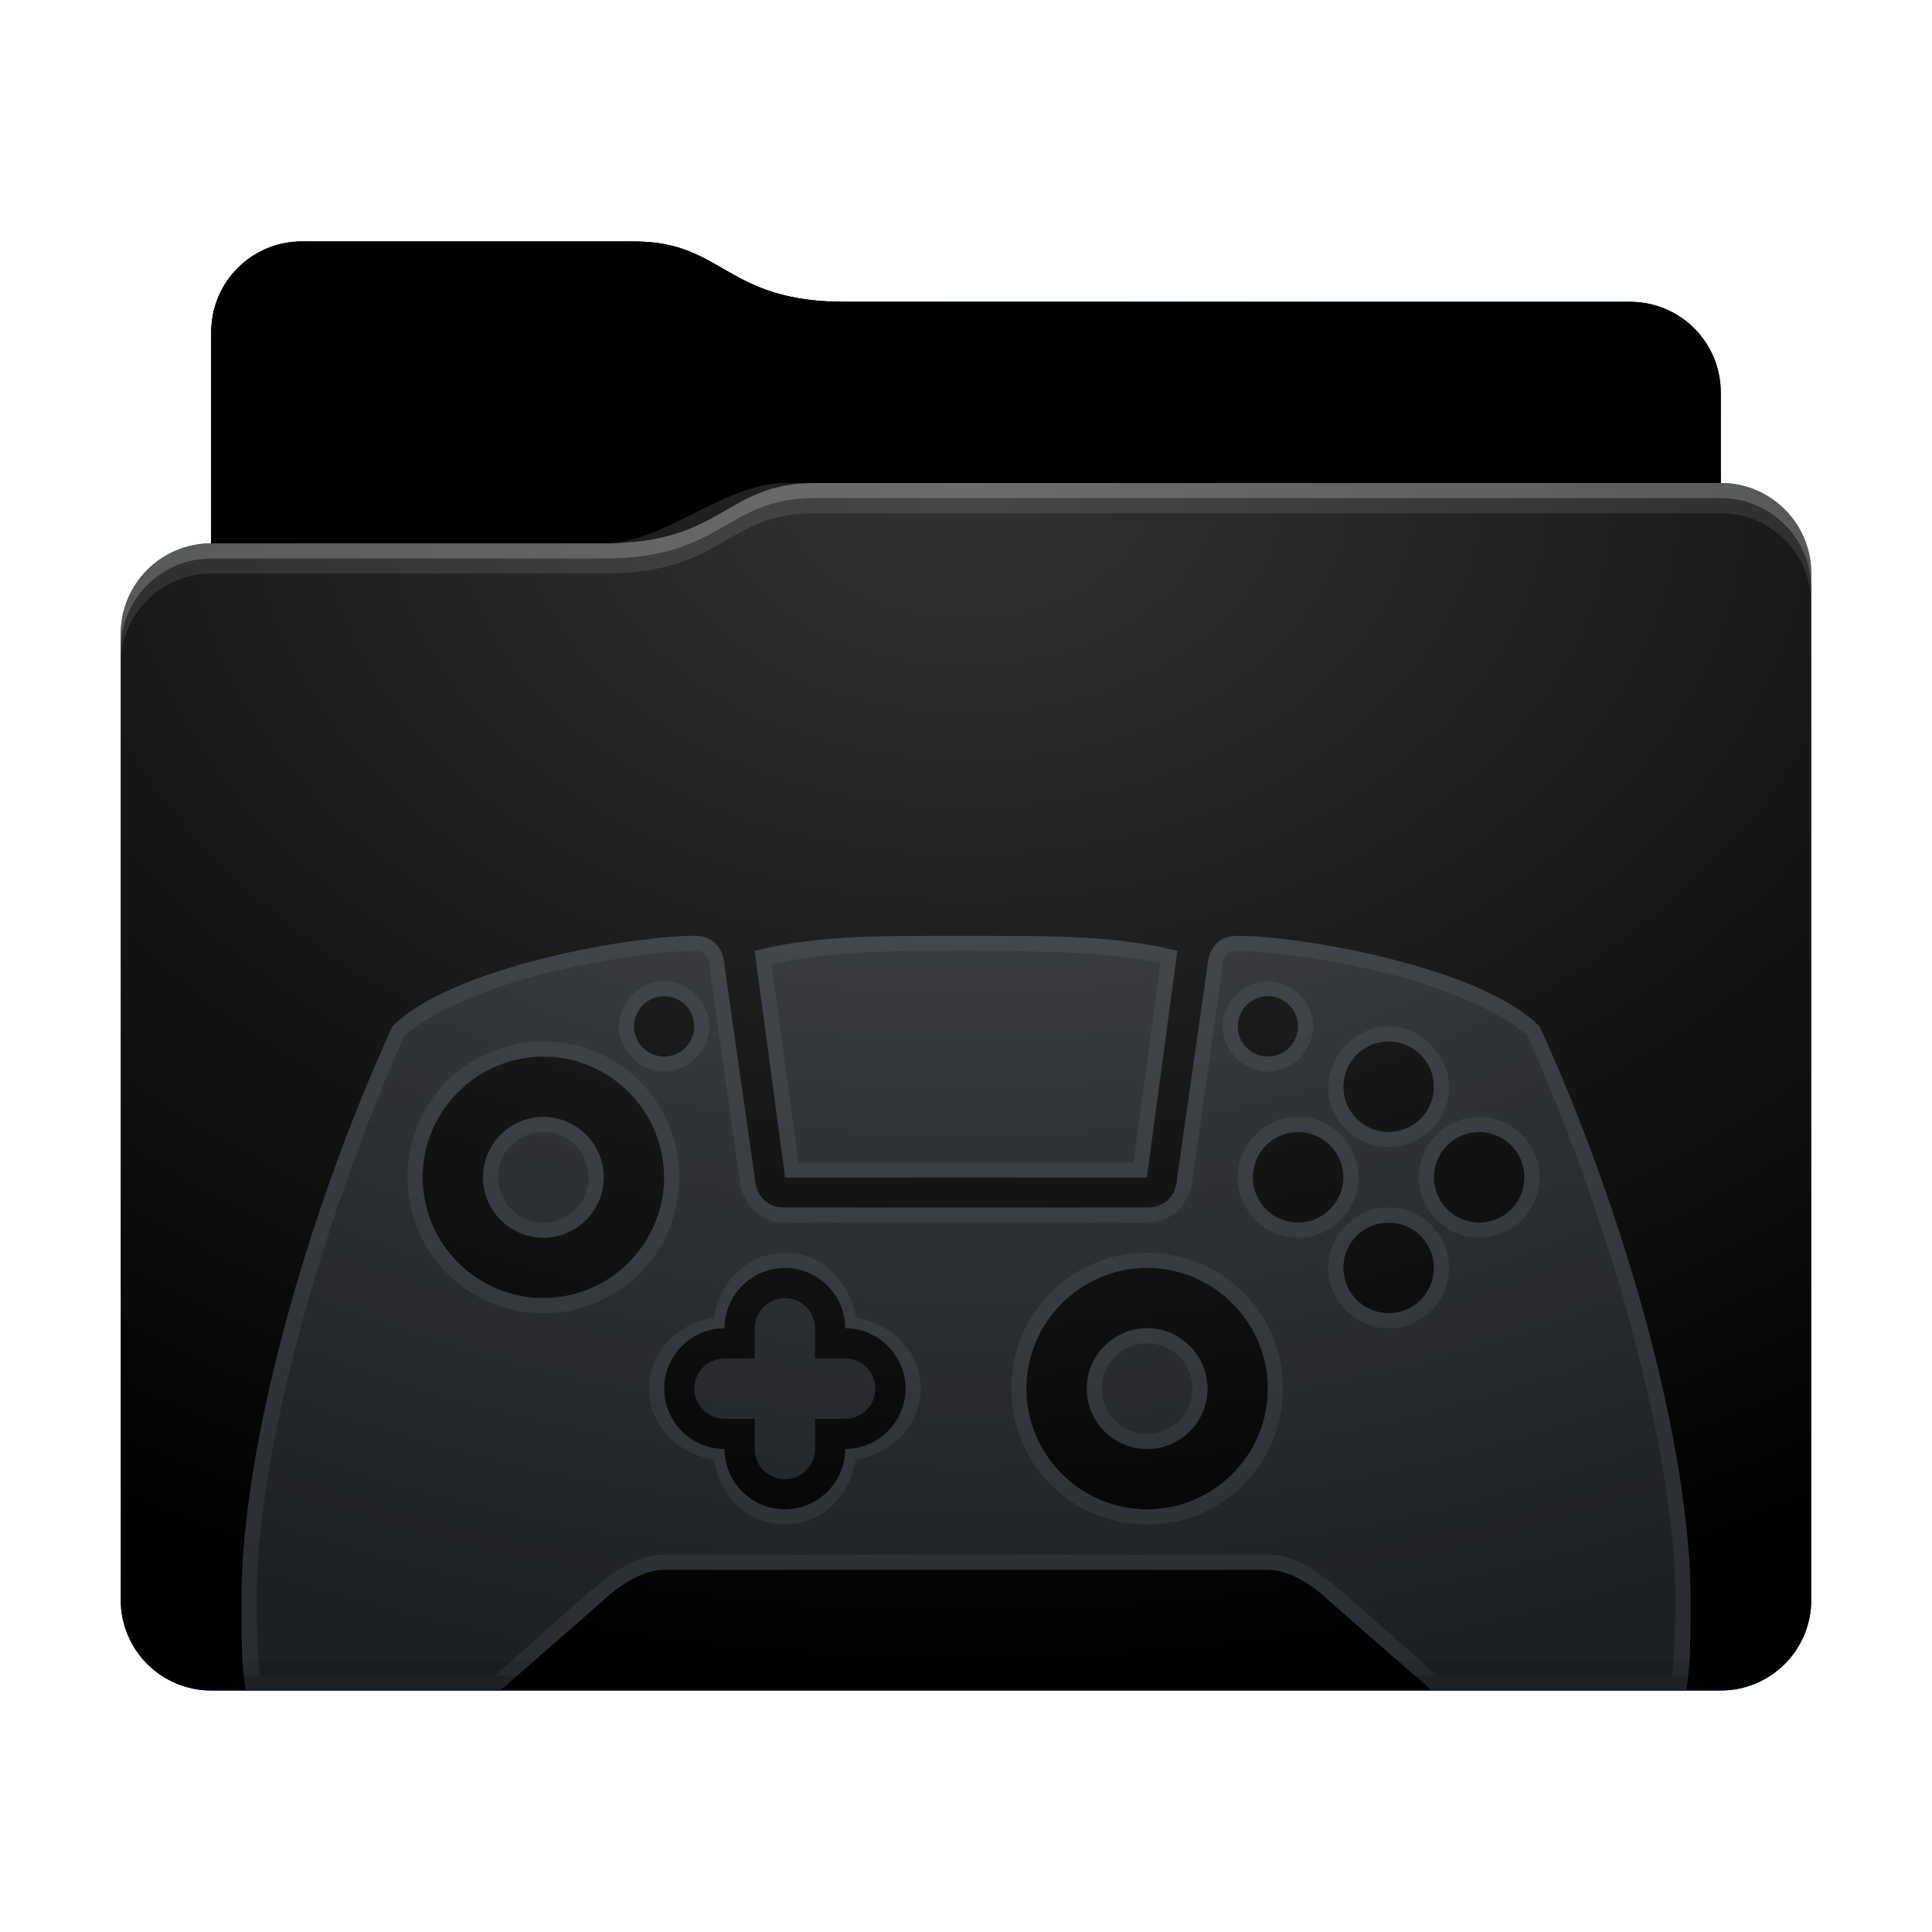 <svg height="64" version="1.1" width="64" xmlns="http://www.w3.org/2000/svg" xmlns:svg="http://www.w3.org/2000/svg" xmlns:xlink="http://www.w3.org/1999/xlink">
<defs id="primary-definitions">
<style id="current-color-scheme" type="text/css">
      .ColorScheme-Text         { color: #232629; }
      .ColorScheme-Background   { color: #eff0f1; }
      .ColorScheme-Highlight    { color: #7ec9f0; }
      .ColorScheme-PositiveText { color: #27ae60; }
      .ColorScheme-NeutralText  { color: #f67400; }
      .ColorScheme-NegativeText { color: #da4453; }
      .ColorScheme-ActiveText   { color: #3daee9; }
      .ColorScheme-Complement   { color: #ffffff; }
      .ColorScheme-Contrast     { color: #000000; }
    </style>
<style id="extended-color-scheme" type="text/css">
      .ExScheme-Black     { color:#3e3e3e; }
      .ExScheme-White     { color:#fcfcfc; }
      .ExScheme-Grey-1    { color:#cfd5d5; }
      .ExScheme-Grey-2    { color:#909c9c; }
      .ExScheme-Grey-3    { color:#536161; }
      .ExScheme-Red-1     { color:#ffafa5; }
      .ExScheme-Red-2     { color:#bf4231; }
      .ExScheme-Red-3     { color:#4d2f2b; }
      .ExScheme-Green-1   { color:#abf9c7; }
      .ExScheme-Green-2   { color:#3bb566; }
      .ExScheme-Green-3   { color:#377d50; }
      .ExScheme-Blue-1    { color:#abdaf9; }
      .ExScheme-Blue-2    { color:#3daefd; }
      .ExScheme-Blue-3    { color:#2b3c4d; }
      .ExScheme-Yellow-1  { color:#faffa5; }
      .ExScheme-Yellow-2  { color:#cac726; }
      .ExScheme-Yellow-3  { color:#4b4d2b; }
      .ExScheme-Orange-1  { color:#ffdaa5; }
      .ExScheme-Orange-2  { color:#ff9701; }
      .ExScheme-Orange-3  { color:#4d372b; }
      .ExScheme-Brown-1   { color:#e9d6bb; }
      .ExScheme-Brown-2   { color:#997657; }
      .ExScheme-Brown-3   { color:#433a35; }
      .ExScheme-Purple-1  { color:#e2abf9; }
      .ExScheme-Purple-2  { color:#b401ff; }
      .ExScheme-Purple-3  { color:#432b4d; }
      .ExScheme-Cyan-1    { color:#b2f2e6; }
      .ExScheme-Cyan-2    { color:#31bfa6; }
      .ExScheme-Cyan-3    { color:#2b4d47; }
      .ExScheme-Magenta-1 { color:#f8a6d8; }
      .ExScheme-Magenta-2 { color:#f00091; }
      .ExScheme-Magenta-3 { color:#770048; }
    </style>
<linearGradient id="urG">
<stop offset="0"/>
<stop offset="1" stop-opacity="0"/>
</linearGradient>
<linearGradient id="urH">
<stop offset="0" stop-color="#fff"/>
<stop offset="1" stop-color="#fff" stop-opacity="0"/>
</linearGradient>
<style id="urI" type="text/css">
        .force-display-for-editing { display: inline !important; }
    </style><style class="remove-if__show-crease" type="text/css">
        .enable-if__show-crease { display: none; }
    </style><style class="remove-if__color-sync-mimes-places" type="text/css">
        .enable-if__color-sync-mimes-places { display: none; }
    </style><radialGradient cx=".5" cy="0" id="urJ" r="1" xlink:href="#urH"/><linearGradient id="urK" xlink:href="#urG" y1="1" y2=".5"/><style class="ColorScheme-Background" fill="currentColor" opacity=".6" type="text/css">
   .ColorScheme-Text           { color:#eff0f1; }
      .ColorScheme-Background     { color:#31363b; }
      .ColorScheme-Highlight      { color:#3daefd; }
      .ColorScheme-ViewBackground { color:#fcfcfc; }
      .ColorScheme-PositiveText   { color:#27ae60; }
      .ColorScheme-NeutralText    { color:#f67400; }
      .ColorScheme-NegativeText   { color:#da4453; }
  </style><path d="M 10,8 C 8.34,8 7,9.34 7,11 v 7 c -1.66,0 -3,1.34 -3,3 v 32 c 0,1.66 1.34,3 3,3 h 50 c 1.66,0 3,-1.34 3,-3 V 26 21 19 c 0,-1.66 -1.34,-3 -3,-3 v -3 c 0,-1.66 -1.34,-3 -3,-3 H 28 C 24,10 24,8 21,8 Z" id="urL"></path><path d="M 10,8 C 8.34,8 7,9.34 7,11 v 7 h 13 c 4,0 4,-2 7,-2 h 30 v -3 c 0,-1.66 -1.34,-3 -3,-3 H 28 C 24,10 24,8 21,8 Z" id="urM"></path></defs>
<g id="content" transform="translate(0,0)"><use class="sync-color enable-if__color-sync-mimes-places force-display-for-editing ColorScheme-ActiveText" fill="currentColor" href="#urL"></use><use class="primary-color remove-if__color-sync-mimes-places ColorScheme-ActiveText" fill="currentColor" href="#urL"></use><use class="ColorScheme-Contrast" fill="currentColor" href="#urL" opacity=".1"></use><g id="panorama" transform="translate(4,16)"><path class="ColorScheme-Background" d="M 19 15 C 17 15 11 16 9 18 C 6.1 24.35 4 32 4 37 C 4 38.2 4 39.17 4.14 40 L 12.57 40 L 16 37 C 16 37 17 36 18 36 L 38 36 C 39 36 40 37 40 37 L 43.43 40 L 51.86 40 C 52 39.17 52 38.2 52 37 C 52 32 49.9 24.35 47 18 C 45 16 39 15 37 15 C 36 15 36 16 36 16 L 35 23 C 35 23 35 24 34 24 L 22 24 C 21 24 21 23 21 23 L 20 16 C 20 16 20 15 19 15 z M 26.9 15 C 24.5 15 22.75 15.06 21 15.5 L 22 22.93 L 22 23 L 34 23 L 34 22.93 L 35 15.5 C 33 15 31 15 28 15 C 27.6 15 27.27 15 26.9 15 z M 18 17 C 18.55 17 19 17.45 19 18 C 19 18.55 18.55 19 18 19 C 17.45 19 17 18.55 17 18 C 17 17.45 17.45 17 18 17 z M 38 17 C 38.55 17 39 17.45 39 18 C 39 18.55 38.55 19 38 19 C 37.45 19 37 18.55 37 18 C 37 17.45 37.45 17 38 17 z M 42 18.5 C 42.83 18.5 43.5 19.17 43.5 20 C 43.5 20.83 42.83 21.5 42 21.5 C 41.17 21.5 40.5 20.83 40.5 20 C 40.5 19.17 41.17 18.5 42 18.5 z M 14 19 C 16.2 19 18 20.8 18 23 C 18 25.2 16.2 27 14 27 C 11.8 27 10 25.2 10 23 C 10 20.8 11.8 19 14 19 z M 14 21 C 12.9 21 12 21.9 12 23 C 12 24.1 12.9 25 14 25 C 15.1 25 16 24.1 16 23 C 16 21.9 15.1 21 14 21 z M 39 21.5 C 39.83 21.5 40.5 22.17 40.5 23 C 40.5 23.83 39.83 24.5 39 24.5 C 38.17 24.5 37.5 23.83 37.5 23 C 37.5 22.17 38.17 21.5 39 21.5 z M 45 21.5 C 45.83 21.5 46.5 22.17 46.5 23 C 46.5 23.83 45.83 24.5 45 24.5 C 44.17 24.5 43.5 23.83 43.5 23 C 43.5 22.17 44.17 21.5 45 21.5 z M 42 24.5 C 42.83 24.5 43.5 25.17 43.5 26 C 43.5 26.83 42.83 27.5 42 27.5 C 41.17 27.5 40.5 26.83 40.5 26 C 40.5 25.17 41.17 24.5 42 24.5 z M 22 26 C 23.1 26 24 26.9 24 28 C 25.1 28 26 28.9 26 30 C 26 31.1 25.1 32 24 32 C 24 33.1 23.1 34 22 34 C 20.9 34 20 33.1 20 32 C 18.9 32 18 31.1 18 30 C 18 28.9 18.9 28 20 28 C 20 26.9 20.9 26 22 26 z M 34 26 C 36.2 26 38 27.8 38 30 C 38 32.2 36.2 34 34 34 C 31.8 34 30 32.2 30 30 C 30 27.8 31.8 26 34 26 z M 34 28 C 32.9 28 32 28.9 32 30 C 32 31.1 32.9 32 34 32 C 35.1 32 36 31.1 36 30 C 36 28.9 35.1 28 34 28 z " fill="currentColor" opacity=".6"/><path class="ColorScheme-Background" d="m -122,36 v 7 c 0,0 2,0 3,-1 1,-1 6,-5 6,-5 0,0 1,-1 3,-1 h 16 c 2,0 3,1 3,1 0,0 5,4 6,5 1,1 3,1 3,1 v -7 l -20,-5 z" fill="currentColor" opacity=".6"/><path class="ColorScheme-Background" d="m -110,12 c -4,0 -8,2 -9,2.5 -1,0.5 -1,2.5 -1,2.5 l 9,7 h 18 l 9,-7 c 0,0 0,-2 -1,-2.5 -1,-0.5 -5,-2.5 -9,-2.5 -1,0 -2,1 -3,1 h -10 c -1,0 -2,-1 -3,-1 z" fill="currentColor" opacity=".6"/><path class="ColorScheme-Background" d="m -111,14 c -2,0 -8,1 -10,3 -2.9,6.35 -5,14 -5,19 0,4 .2,5.73 4,7 l 8,-7 c 0,0 1,-1 2,-1 h 20 c 1,0 2,1 2,1 l 8,7 c 3.8,-1.27 4,-3 4,-7 0,-5 -2.1,-12.65 -5,-19 -2,-2 -8,-3 -10,-3 -1,0 -1,1 -1,1 l -1,7 c 0,0 0,1 -1,1 h -12 c -1,0 -1,-1 -1,-1 l -1,-7 c 0,0 0,-1 -1,-1 z" fill="currentColor" opacity=".6"/><circle class="ColorScheme-Background" cx="-108" cy="29" fill="currentColor" opacity=".6" r="4" stop-color="#000000"/><rect class="ColorScheme-Background" fill="currentColor" height="6" opacity=".6" ry="1" stop-color="#000000" width="2" x="-109" y="26"/><rect class="ColorScheme-Background" fill="currentColor" height="2" opacity=".6" ry="1" stop-color="#000000" width="6" x="-111" y="28"/><circle class="ColorScheme-Background" cx="-96" cy="29" fill="currentColor" opacity=".6" r="4" stop-color="#000000"/><circle class="ColorScheme-Background" cx="-96" cy="29" fill="currentColor" opacity=".6" r="2" stop-color="#000000"/><circle class="ColorScheme-Background" cx="-116" cy="22" fill="currentColor" opacity=".6" r="4" stop-color="#000000"/><circle class="ColorScheme-Background" cx="-116" cy="22" fill="currentColor" opacity=".6" r="2" stop-color="#000000"/><circle class="ColorScheme-Background" cx="-112" cy="17" fill="currentColor" opacity=".6" r="1" stop-color="#000000"/><circle class="ColorScheme-Background" cx="-92" cy="17" fill="currentColor" opacity=".6" r="1" stop-color="#000000"/><g class="ColorScheme-Background" fill="currentColor" transform="translate(-128)">
<circle cx="37" cy="22" opacity=".6" r="1.5" stop-color="#000000"/>
<circle cx="40" cy="19" opacity=".6" r="1.5" stop-color="#000000"/>
<circle cx="43" cy="22" opacity=".6" r="1.5" stop-color="#000000"/>
<circle cx="40" cy="25" opacity=".6" r="1.5" stop-color="#000000"/>
</g><path class="ColorScheme-Background" d="M 22 27 C 21.45 27 21 27.45 21 28 L 21 29 L 20 29 C 19.45 29 19 29.45 19 30 C 19 30.55 19.45 31 20 31 L 21 31 L 21 32 C 21 32.55 21.45 33 22 33 C 22.55 33 23 32.55 23 32 L 23 31 L 24 31 C 24.55 31 25 30.55 25 30 C 25 29.45 24.55 29 24 29 L 23 29 L 23 28 C 23 27.45 22.55 27 22 27 z " fill="currentColor" opacity=".6" stop-color="#000000"/><path class="ColorScheme-Background" d="M 19 15 C 17 15 11 16 9 18 C 6.1 24.35 4 32 4 37 C 4 38.2 4 39.17 4.14 40 L 12.57 40 L 16 37 C 16 37 17 36 18 36 L 38 36 C 39 36 40 37 40 37 L 43.43 40 L 51.86 40 C 52 39.17 52 38.2 52 37 C 52 32 49.9 24.35 47 18 C 45 16 39 15 37 15 C 36 15 36 16 36 16 L 35 23 C 35 23 35 24 34 24 L 22 24 C 21 24 21 23 21 23 L 20 16 C 20 16 20 15 19 15 z M 26.9 15 C 24.5 15 22.75 15.06 21 15.5 L 22 22.93 L 22 23 L 34 23 L 34 22.93 L 35 15.5 C 33 15 31 15 28 15 C 27.6 15 27.27 15 26.9 15 z M 19 15.5 C 19.33 15.5 19.36 15.6 19.43 15.7 C 19.5 15.85 19.5 16 19.5 16 L 19.5 16.04 L 20.5 23.07 C 20.5 23.16 20.5 23.4 20.7 23.7 C 20.86 24.1 21.33 24.5 22 24.5 L 34 24.5 C 34.67 24.5 35.14 24.1 35.3 23.7 C 35.5 23.4 35.5 23.16 35.5 23.07 L 36.5 16.04 L 36.5 16 C 36.5 16 36.5 15.85 36.57 15.7 C 36.64 15.6 36.67 15.5 37 15.5 C 37.9 15.5 39.9 15.74 41.9 16.23 C 43.8 16.7 45.7 17.5 46.6 18.3 C 49.4 24.6 51.5 32.17 51.5 37 C 51.5 38 51.46 38.8 51.4 39.5 L 43.6 39.5 L 40.33 36.6 L 40.35 36.65 C 40.35 36.65 40.07 36.36 39.65 36.1 C 39.23 35.8 38.67 35.5 38 35.5 L 18 35.5 C 17.33 35.5 16.77 35.8 16.35 36.1 C 15.93 36.36 15.65 36.65 15.65 36.65 L 15.67 36.6 L 12.4 39.5 L 4.6 39.5 C 4.54 38.8 4.5 38 4.5 37 C 4.5 32.17 6.6 24.6 9.4 18.3 C 10.3 17.5 12.2 16.7 14.1 16.23 C 16.1 15.74 18.1 15.5 19 15.5 z M 26.9 15.5 C 27.27 15.5 27.6 15.5 28 15.5 C 30.8 15.5 32.64 15.54 34.44 15.9 L 33.55 22.5 L 22.45 22.5 L 21.56 15.95 C 23.13 15.6 24.7 15.5 26.9 15.5 z M 18 16.5 C 17.2 16.5 16.5 17.2 16.5 18 C 16.5 18.8 17.2 19.5 18 19.5 C 18.8 19.5 19.5 18.8 19.5 18 C 19.5 17.2 18.8 16.5 18 16.5 z M 38 16.5 C 37.2 16.5 36.5 17.2 36.5 18 C 36.5 18.8 37.2 19.5 38 19.5 C 38.8 19.5 39.5 18.8 39.5 18 C 39.5 17.2 38.8 16.5 38 16.5 z M 18 17 C 18.55 17 19 17.45 19 18 C 19 18.55 18.55 19 18 19 C 17.45 19 17 18.55 17 18 C 17 17.45 17.45 17 18 17 z M 38 17 C 38.55 17 39 17.45 39 18 C 39 18.55 38.55 19 38 19 C 37.45 19 37 18.55 37 18 C 37 17.45 37.45 17 38 17 z M 42 18 C 40.9 18 40 19 40 20 C 40 21.1 40.9 22 42 22 C 43.1 22 44 21.1 44 20 C 44 19 43.1 18 42 18 z M 14 18.5 C 11.5 18.5 9.5 20.5 9.5 23 C 9.5 25.5 11.5 27.5 14 27.5 C 16.5 27.5 18.5 25.5 18.5 23 C 18.5 20.5 16.5 18.5 14 18.5 z M 42 18.5 C 42.83 18.5 43.5 19.17 43.5 20 C 43.5 20.83 42.83 21.5 42 21.5 C 41.17 21.5 40.5 20.83 40.5 20 C 40.5 19.17 41.17 18.5 42 18.5 z M 14 19 C 16.2 19 18 20.8 18 23 C 18 25.2 16.2 27 14 27 C 11.8 27 10 25.2 10 23 C 10 20.8 11.8 19 14 19 z M 14 21 C 12.9 21 12 21.9 12 23 C 12 24.1 12.9 25 14 25 C 15.1 25 16 24.1 16 23 C 16 21.9 15.1 21 14 21 z M 39 21 C 37.9 21 37 21.9 37 23 C 37 24.1 37.9 25 39 25 C 40.1 25 41 24.1 41 23 C 41 21.9 40.1 21 39 21 z M 45 21 C 43.9 21 43 21.9 43 23 C 43 24.1 43.9 25 45 25 C 46.1 25 47 24.1 47 23 C 47 21.9 46.1 21 45 21 z M 14 21.5 C 14.83 21.5 15.5 22.17 15.5 23 C 15.5 23.83 14.83 24.5 14 24.5 C 13.17 24.5 12.5 23.83 12.5 23 C 12.5 22.17 13.17 21.5 14 21.5 z M 39 21.5 C 39.83 21.5 40.5 22.17 40.5 23 C 40.5 23.83 39.83 24.5 39 24.5 C 38.17 24.5 37.5 23.83 37.5 23 C 37.5 22.17 38.17 21.5 39 21.5 z M 45 21.5 C 45.83 21.5 46.5 22.17 46.5 23 C 46.5 23.83 45.83 24.5 45 24.5 C 44.17 24.5 43.5 23.83 43.5 23 C 43.5 22.17 44.17 21.5 45 21.5 z M 42 24 C 40.9 24 40 24.9 40 26 C 40 27.1 40.9 28 42 28 C 43.1 28 44 27.1 44 26 C 44 24.9 43.1 24 42 24 z M 42 24.5 C 42.83 24.5 43.5 25.17 43.5 26 C 43.5 26.83 42.83 27.5 42 27.5 C 41.17 27.5 40.5 26.83 40.5 26 C 40.5 25.17 41.17 24.5 42 24.5 z M 22 25.5 C 20.76 25.5 19.84 26.46 19.65 27.65 C 18.46 27.84 17.5 28.76 17.5 30 C 17.5 31.24 18.46 32.16 19.65 32.35 C 19.84 33.54 20.76 34.5 22 34.5 C 23.24 34.5 24.16 33.54 24.35 32.35 C 25.54 32.16 26.5 31.24 26.5 30 C 26.5 28.76 25.54 27.84 24.35 27.65 C 24.16 26.46 23.24 25.5 22 25.5 z M 34 25.5 C 31.5 25.5 29.5 27.5 29.5 30 C 29.5 32.5 31.5 34.5 34 34.5 C 36.5 34.5 38.5 32.5 38.5 30 C 38.5 27.5 36.5 25.5 34 25.5 z M 22 26 C 23.1 26 24 26.9 24 28 C 25.1 28 26 28.9 26 30 C 26 31.1 25.1 32 24 32 C 24 33.1 23.1 34 22 34 C 20.9 34 20 33.1 20 32 C 18.9 32 18 31.1 18 30 C 18 28.9 18.9 28 20 28 C 20 26.9 20.9 26 22 26 z M 34 26 C 36.2 26 38 27.8 38 30 C 38 32.2 36.2 34 34 34 C 31.8 34 30 32.2 30 30 C 30 27.8 31.8 26 34 26 z M 34 28 C 32.9 28 32 28.9 32 30 C 32 31.1 32.9 32 34 32 C 35.1 32 36 31.1 36 30 C 36 28.9 35.1 28 34 28 z M 34 28.5 C 34.83 28.5 35.5 29.17 35.5 30 C 35.5 30.83 34.83 31.5 34 31.5 C 33.17 31.5 32.5 30.83 32.5 30 C 32.5 29.17 33.17 28.5 34 28.5 z " fill="currentColor" opacity=".6"/></g><use href="#urM" opacity=".4"></use><use fill="url(#urK)" href="#urM" opacity=".1"></use><path d="m 26,16 c -2,0 -4,2 -6,2 H 6 c -1.11,0 -2,.9 -2,2 v 34 c 0,1.1 .9,2 2,2 h 52 c 1.1,0 2,-.9 2,-2 V 18 c 0,-1.1 -.9,-2 -2,-2 z" fill="url(#urJ)" opacity=".2"/><path class="ColorScheme-Contrast" d="m 4,52 v 1 c 0,1.66 1.34,3 3,3 h 50 c 1.66,0 3,-1.34 3,-3 v -1 c 0,1.66 -1.34,3 -3,3 H 7 C 5.34,55 4,53.66 4,52 Z" fill="currentColor" opacity=".1"/><path class="ColorScheme-Contrast" d="M 4,52.5 V 53 c 0,1.66 1.34,3 3,3 h 50 c 1.66,0 3,-1.34 3,-3 v -0.5 c 0,1.66 -1.34,3 -3,3 H 7 c -1.66,0 -3,-1.34 -3,-3 z" fill="currentColor" opacity=".2"/><path d="m 27,16 c -3,0 -3,2 -7,2 H 7 c -1.66,0 -3,1.34 -3,3 v 1 c 0,-1.66 1.34,-3 3,-3 h 13 c 4,0 4,-2 7,-2 h 30 c 1.66,0 3,1.34 3,3 v -1 c 0,-1.66 -1.34,-3 -3,-3 z" fill="#fff" opacity=".1"/><path d="m 27,16 c -3,0 -3,2 -7,2 H 7 c -1.66,0 -3,1.34 -3,3 v 0.5 c 0,-1.66 1.34,-3 3,-3 h 13 c 4,0 4,-2 7,-2 h 30 c 1.66,0 3,1.34 3,3 V 19 c 0,-1.66 -1.34,-3 -3,-3 z" fill="#fff" opacity=".2"/><path d="m 27,15 c -3,0 -3,2 -7,2 H 7 v 1 h 13 c 4,0 4,-2 7,-2 h 30 v -1 z" opacity=".1"/><path d="m 27,15.5 c -3,0 -3,2 -7,2 H 7 V 18 h 13 c 4,0 4,-2 7,-2 h 30 v -0.5 z" opacity=".2"/></g>
</svg>